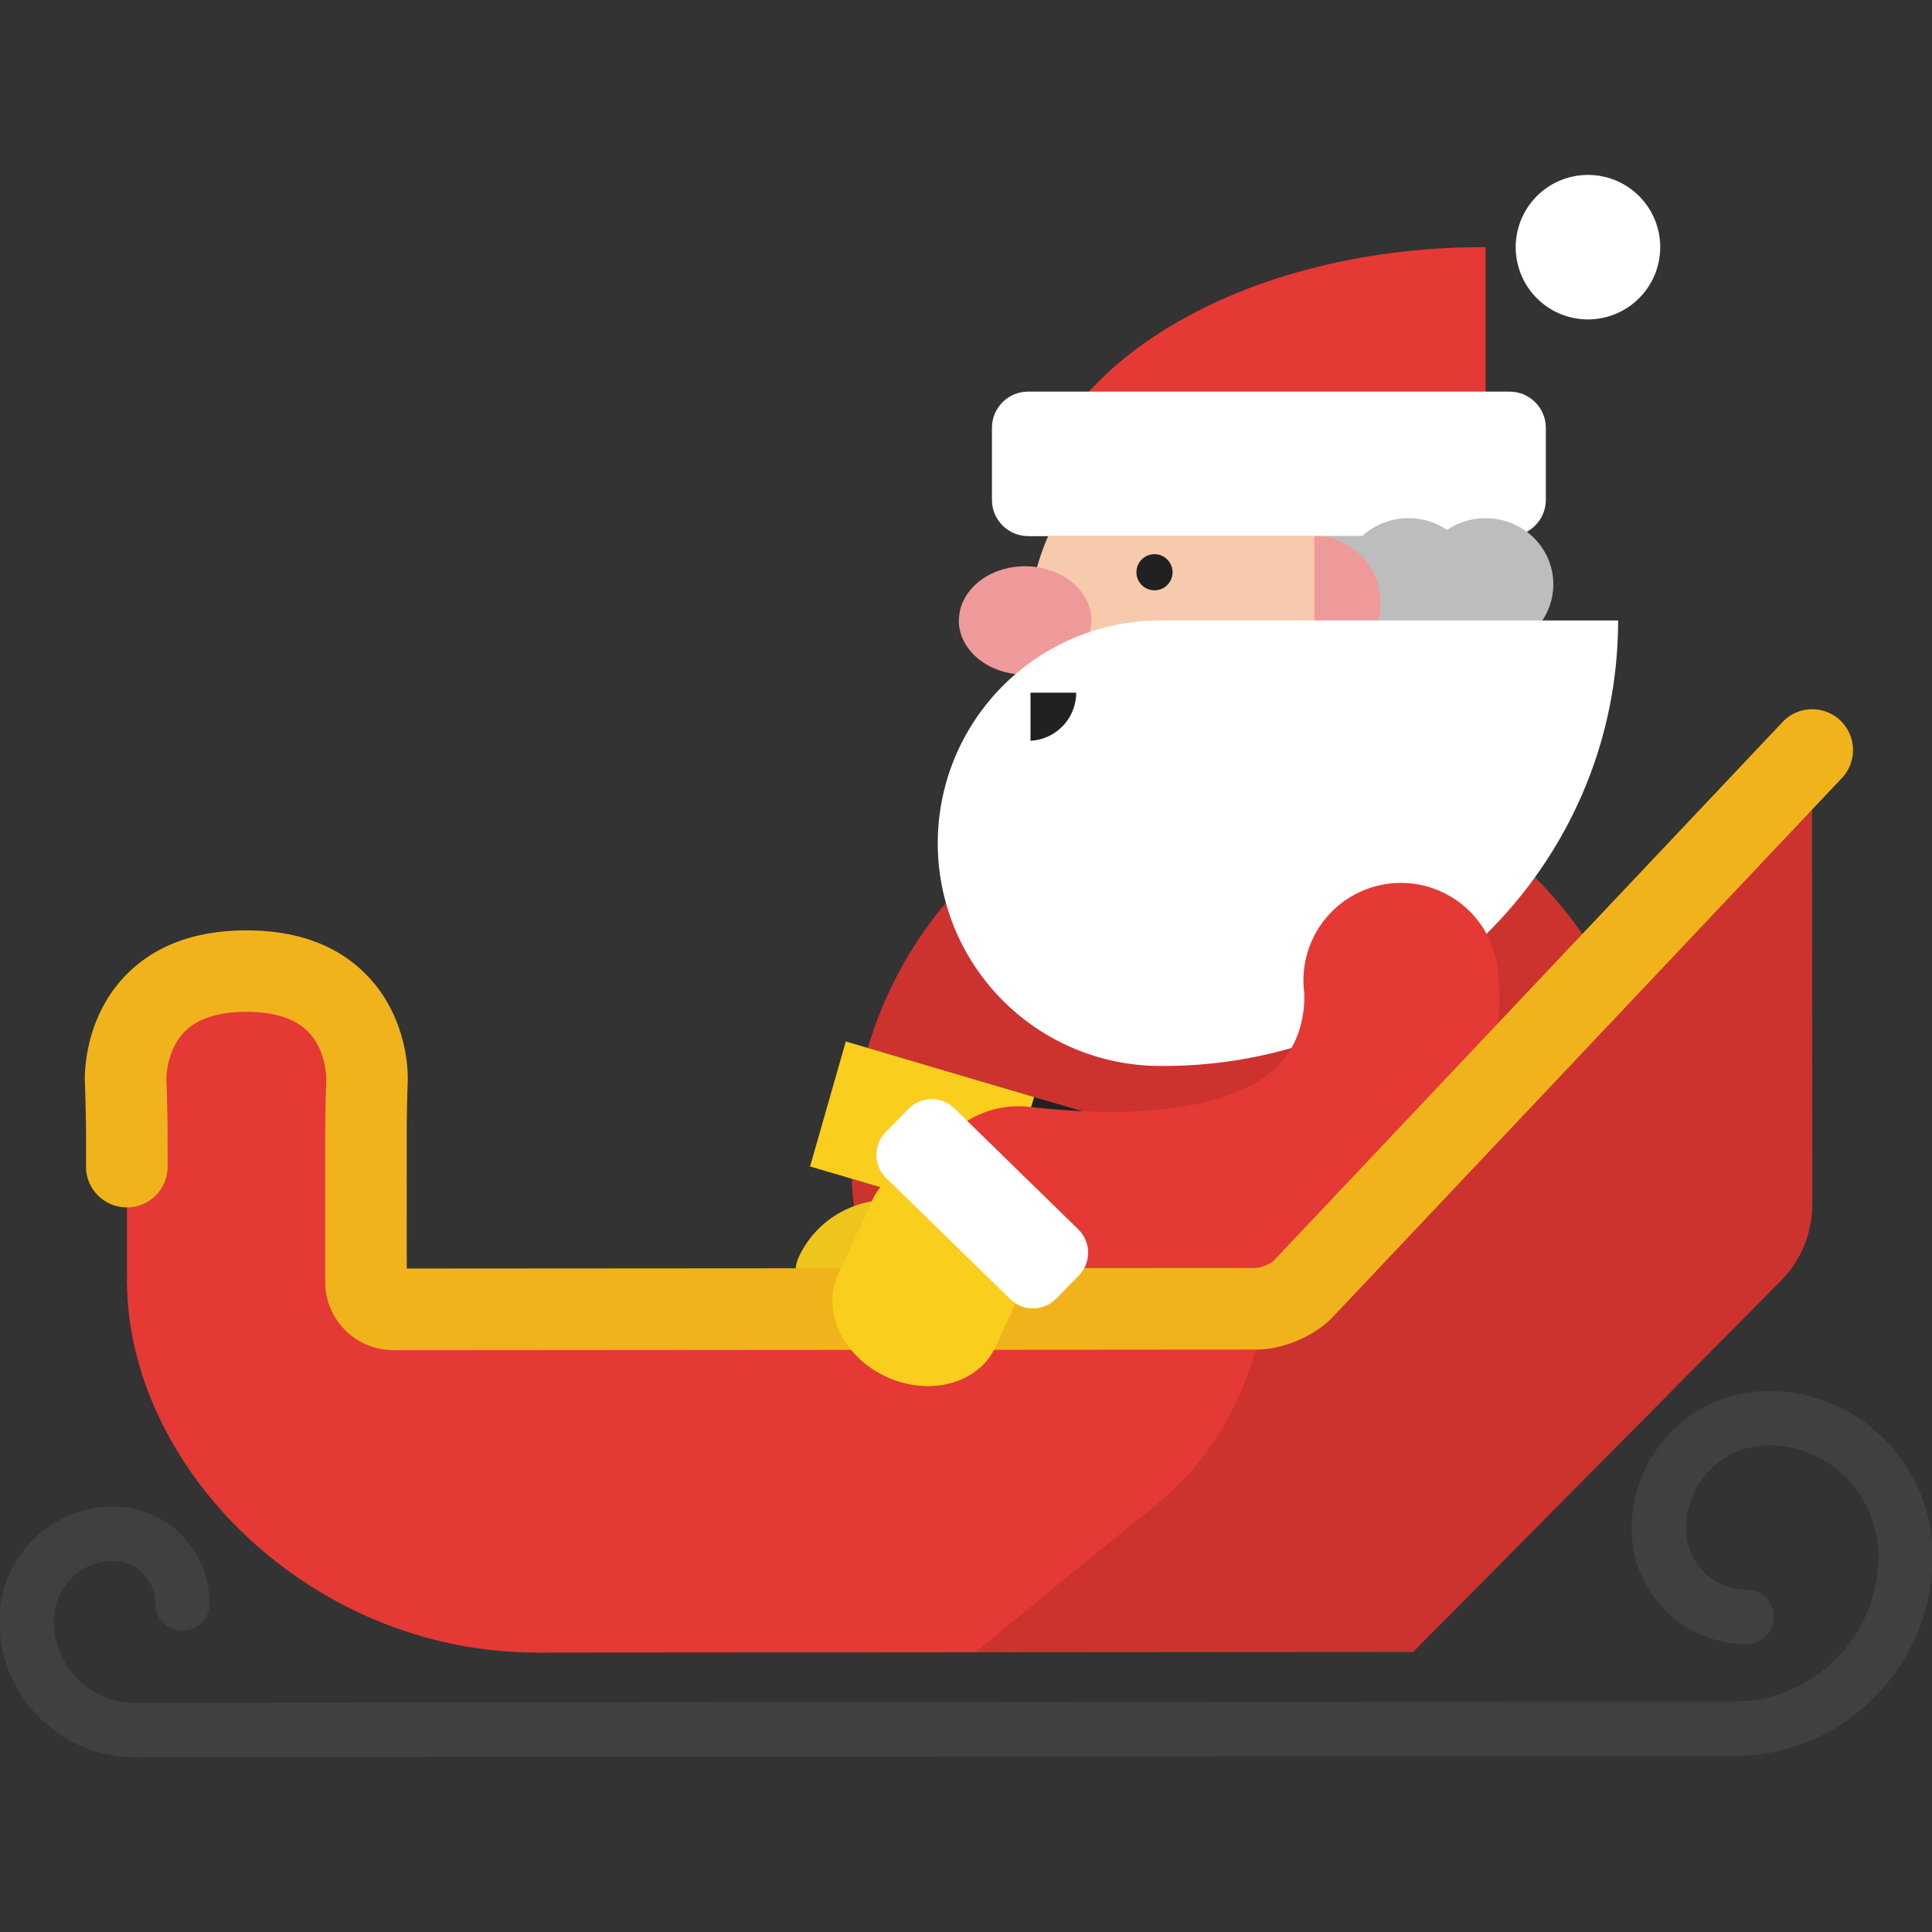 <svg xmlns="http://www.w3.org/2000/svg" xmlns:xlink="http://www.w3.org/1999/xlink" viewBox="0 0 24 24"><rect x="0" y="0" width="24" height="24" fill="#333333" stroke="none"/><symbol id="a" viewBox="-37.499 -31.098 75.999 62.198"><path fill="#F7CAAD" d="M12.407 22.58a9.468 9.468 0 0 1-9.468-9.468V3.644H21.87v9.468c0 5.228-4.24 9.467-9.468 9.467z"/><path fill="#BDBDBD" d="M14.24 16.666c0-1.437 1.196-2.6 2.665-2.6 1.473 0 2.663 1.163 2.663 2.6 0 1.435-1.19 2.6-2.663 2.6-1.47 0-2.664-1.164-2.664-2.6z"/><path fill="#fff" d="M22.11 28.258a2.84 2.84 0 0 1 5.68 0c0 1.57-1.27 2.84-2.84 2.84a2.84 2.84 0 0 1-2.84-2.84z"/><path fill="#E53935" d="M20.824 28.26c.035 0 .07-.003.103-.003v-11.36H2.94c0 6.276 8.007 11.362 17.884 11.362z"/><path fill="#fff" d="M2.94 22.58c-.782 0-1.42-.64-1.42-1.42v-2.84c0-.782.638-1.42 1.42-1.42h18.934c.78 0 1.42.638 1.42 1.42v2.84c0 .78-.64 1.42-1.42 1.42H2.94z"/><path fill="#BDBDBD" d="M18.265 15.005c0-1.437 1.195-2.6 2.664-2.6 1.47 0 2.66 1.163 2.66 2.6 0 1.435-1.19 2.6-2.664 2.6-1.47-.002-2.665-1.165-2.665-2.6zm-3.037 0c0-1.437 1.195-2.6 2.664-2.6 1.473 0 2.663 1.163 2.663 2.6 0 1.435-1.19 2.6-2.663 2.6-1.47-.002-2.664-1.165-2.664-2.6z"/><path fill="#EF9A9A" d="M14.193 16.898a2.603 2.603 0 0 0 2.604-2.604 2.6 2.6 0 0 0-2.603-2.604v5.208z"/><path fill="#E53935" d="M-3.358-3.223C-5.82-11.568-1.05-20.33 7.294-22.793s17.106 2.31 19.57 10.653S24.556 4.967 16.21 7.43-.895 5.122-3.358-3.224z"/><path opacity=".11" d="M-3.358-3.223C-5.82-11.568-1.05-20.33 7.294-22.793s17.106 2.31 19.57 10.653S24.556 4.967 16.21 7.43-.895 5.122-3.358-3.224zM18.554 6.51c1.71-2.48 2.722-5.464 2.722-8.65 0-8.407-7.014-15.42-15.42-15.42-2.862 0-5.552.827-7.87 2.23a15.695 15.695 0 0 1 9.308-7.46c8.345-2.463 17.107 2.306 19.57 10.65 2.22 7.525-1.45 15.372-8.31 18.65z"/><path fill="#212121" d="M-3.358-3.223l-1.41-4.91 30.186-8.908 1.446 4.9z"/><path fill="#F9CE1D" d="M-4.224-2.967L-5.63-7.88l7.36-2.172 1.447 4.9z"/><path fill="#EF9A9A" d="M.217 13.585c0-1.177 1.165-2.13 2.604-2.13 1.44 0 2.607.953 2.607 2.13 0 1.178-1.165 2.13-2.603 2.13-1.437 0-2.603-.952-2.603-2.13z"/><path fill="#212121" d="M8.62 15.48a.71.71 0 1 0-1.42-.003.71.71 0 0 0 1.42.003z"/><path fill="#fff" d="M8.15 13.584h-.003a8.757 8.757 0 0 1 0-17.514h.103c9.878 0 17.885 7.84 17.885 17.514H8.15z"/><path fill="none" stroke="#E53935" stroke-width="7.665" stroke-linecap="round" stroke-miterlimit="10" d="M17.597-.566s1.508-10.66-15.032-8.78"/><path fill="#212121" d="M3.036 10.744h1.796a1.895 1.895 0 0 0-1.796-1.89v1.89z"/><path fill="#F9CE1D" d="M-.28-11.234c.29.64.008 1.39-.628 1.682-1.955.897-4.275.045-5.17-1.9l-.003-.006a1.27 1.27 0 0 1 .62-1.682 1.277 1.277 0 0 1 1.69.623 1.36 1.36 0 0 0 1.8.655 1.27 1.27 0 0 1 1.686.624v.004z"/><path opacity=".05" fill="#231F20" d="M-.28-11.234c.29.64.008 1.39-.628 1.682-1.955.897-4.275.045-5.17-1.9l-.003-.006a1.27 1.27 0 0 1 .62-1.682 1.277 1.277 0 0 1 1.69.623 1.36 1.36 0 0 0 1.8.655 1.27 1.27 0 0 1 1.686.624v.004z"/><path fill="#E53935" d="M-32.482-12.366c.006-7.372 7.223-14.63 16.12-14.624 8.9.008 10.6 7.273 10.593 14.643l-26.71-.02z"/><path fill="#404040" d="M-32.175-31.098h.002l62.878.045c4.3.002 7.798 3.527 7.795 7.855a6.47 6.47 0 0 1-1.892 4.588 6.39 6.39 0 0 1-4.564 1.9h-.004c-2.965-.002-5.375-2.43-5.372-5.412a4.527 4.527 0 0 1 4.518-4.537 1.068 1.068 0 0 1 .002 2.14h-.002c-.634 0-1.23.25-1.68.7a2.41 2.41 0 0 0-.7 1.702c-.002 1.803 1.45 3.27 3.236 3.274h.004a4.27 4.27 0 0 0 3.05-1.272 4.345 4.345 0 0 0 1.268-3.08c.002-3.15-2.536-5.715-5.66-5.717l-62.877-.045a1.068 1.068 0 0 1 0-2.135zm-.002 0h.004a1.07 1.07 0 0 1-.002 2.136h-.002c-.848 0-1.646.332-2.248.938a3.206 3.206 0 0 0-.938 2.277c-.002 1.3 1.045 2.36 2.334 2.36h.006c.44 0 .852-.17 1.164-.485.313-.316.487-.738.487-1.186 0-.59.478-1.068 1.068-1.068h.002c.59 0 1.068.48 1.068 1.068a3.805 3.805 0 0 1-1.11 2.693 3.76 3.76 0 0 1-2.683 1.117c-2.468-.002-4.474-2.02-4.47-4.502 0-1.428.553-2.773 1.56-3.783a5.28 5.28 0 0 1 3.764-1.565z"/><path fill="#E53935" d="M33.77-9.238l-.015 18.1-8.257-9.04.027 1.208-10.09-10.1.28-1.88c-.444-.464-.89-.925-1.344-1.382l-30.74-.023.01-14.635 34.436.025L32.538-12.37c.852.86 1.257 2 1.23 3.132z"/><path opacity=".11" d="M33.755 8.86L25.498-.176l.027 1.207-10.09-10.1.28-1.88c-.444-.46-.89-.922-1.344-1.38h-1.99c-.293-3.42-1.682-6.662-4.44-8.88a511.8 511.8 0 0 1-7.053-5.764l17.19.012 14.46 14.594c.853.86 1.258 2 1.23 3.133l-.01 18.1z"/><path fill="#E53935" d="M-32.482-12.557l-.006 7.848C-32.49-2.09-30.388.03-27.79.03c2.595 0 4.702-2.115 4.704-4.73l.006-11.582-9.402 3.728z"/><path fill="#F1B31C" d="M-22.013-15.104h.002l33.93.025c1.022 0 2.24.51 2.96 1.238l20.025 21.2a1.603 1.603 0 1 1-2.277 2.26l-20.026-21.2c-.123-.12-.514-.285-.685-.29l-33.4-.022-.003 5.258c0 .57.02 1.502.04 2.072.013.247.054 2.472-1.587 4.18C-24.168.8-25.767 1.4-27.785 1.4h-.006c-2.025-.002-3.626-.604-4.765-1.79-1.64-1.713-1.592-3.94-1.582-4.186.023-.568.045-1.5.045-2.07V-7.89c0-.884.72-1.6 1.603-1.6h.003c.885 0 1.602.718 1.602 1.605l-.002 1.242c0 .606-.02 1.598-.047 2.204 0 0-.01 1.115.71 1.85.51.52 1.33.787 2.43.788h.005c1.1 0 1.917-.263 2.427-.782.725-.737.715-1.853.715-1.865a62.864 62.864 0 0 1-.043-2.186v-5.793c0-.713.28-1.383.786-1.89a2.652 2.652 0 0 1 1.886-.783z"/><path fill="#F9CE1D" d="M-3.19-9.218l-1.34-2.92c0-.004-.003-.007-.005-.012-.647-1.43.206-3.22 1.908-4 1.708-.787 3.624-.26 4.282 1.17 0 0 1.35 2.927 1.35 2.93.648 1.43-.21 3.224-1.915 4.006-1.707.783-3.623.258-4.28-1.174z"/><path fill="#fff" d="M-2.637-8.338a1.28 1.28 0 0 0-.022 1.806l.896.914a1.28 1.28 0 0 0 1.806.022l4.874-4.76a1.28 1.28 0 0 0 .022-1.806l-.892-.914a1.28 1.28 0 0 0-1.806-.022l-4.874 4.76z"/></symbol><use xlink:href="#a" width="75.999" height="62.198" x="-37.499" y="-31.098" transform="matrix(.316 0 0 -.316 11.842 12)" overflow="visible"/></svg>